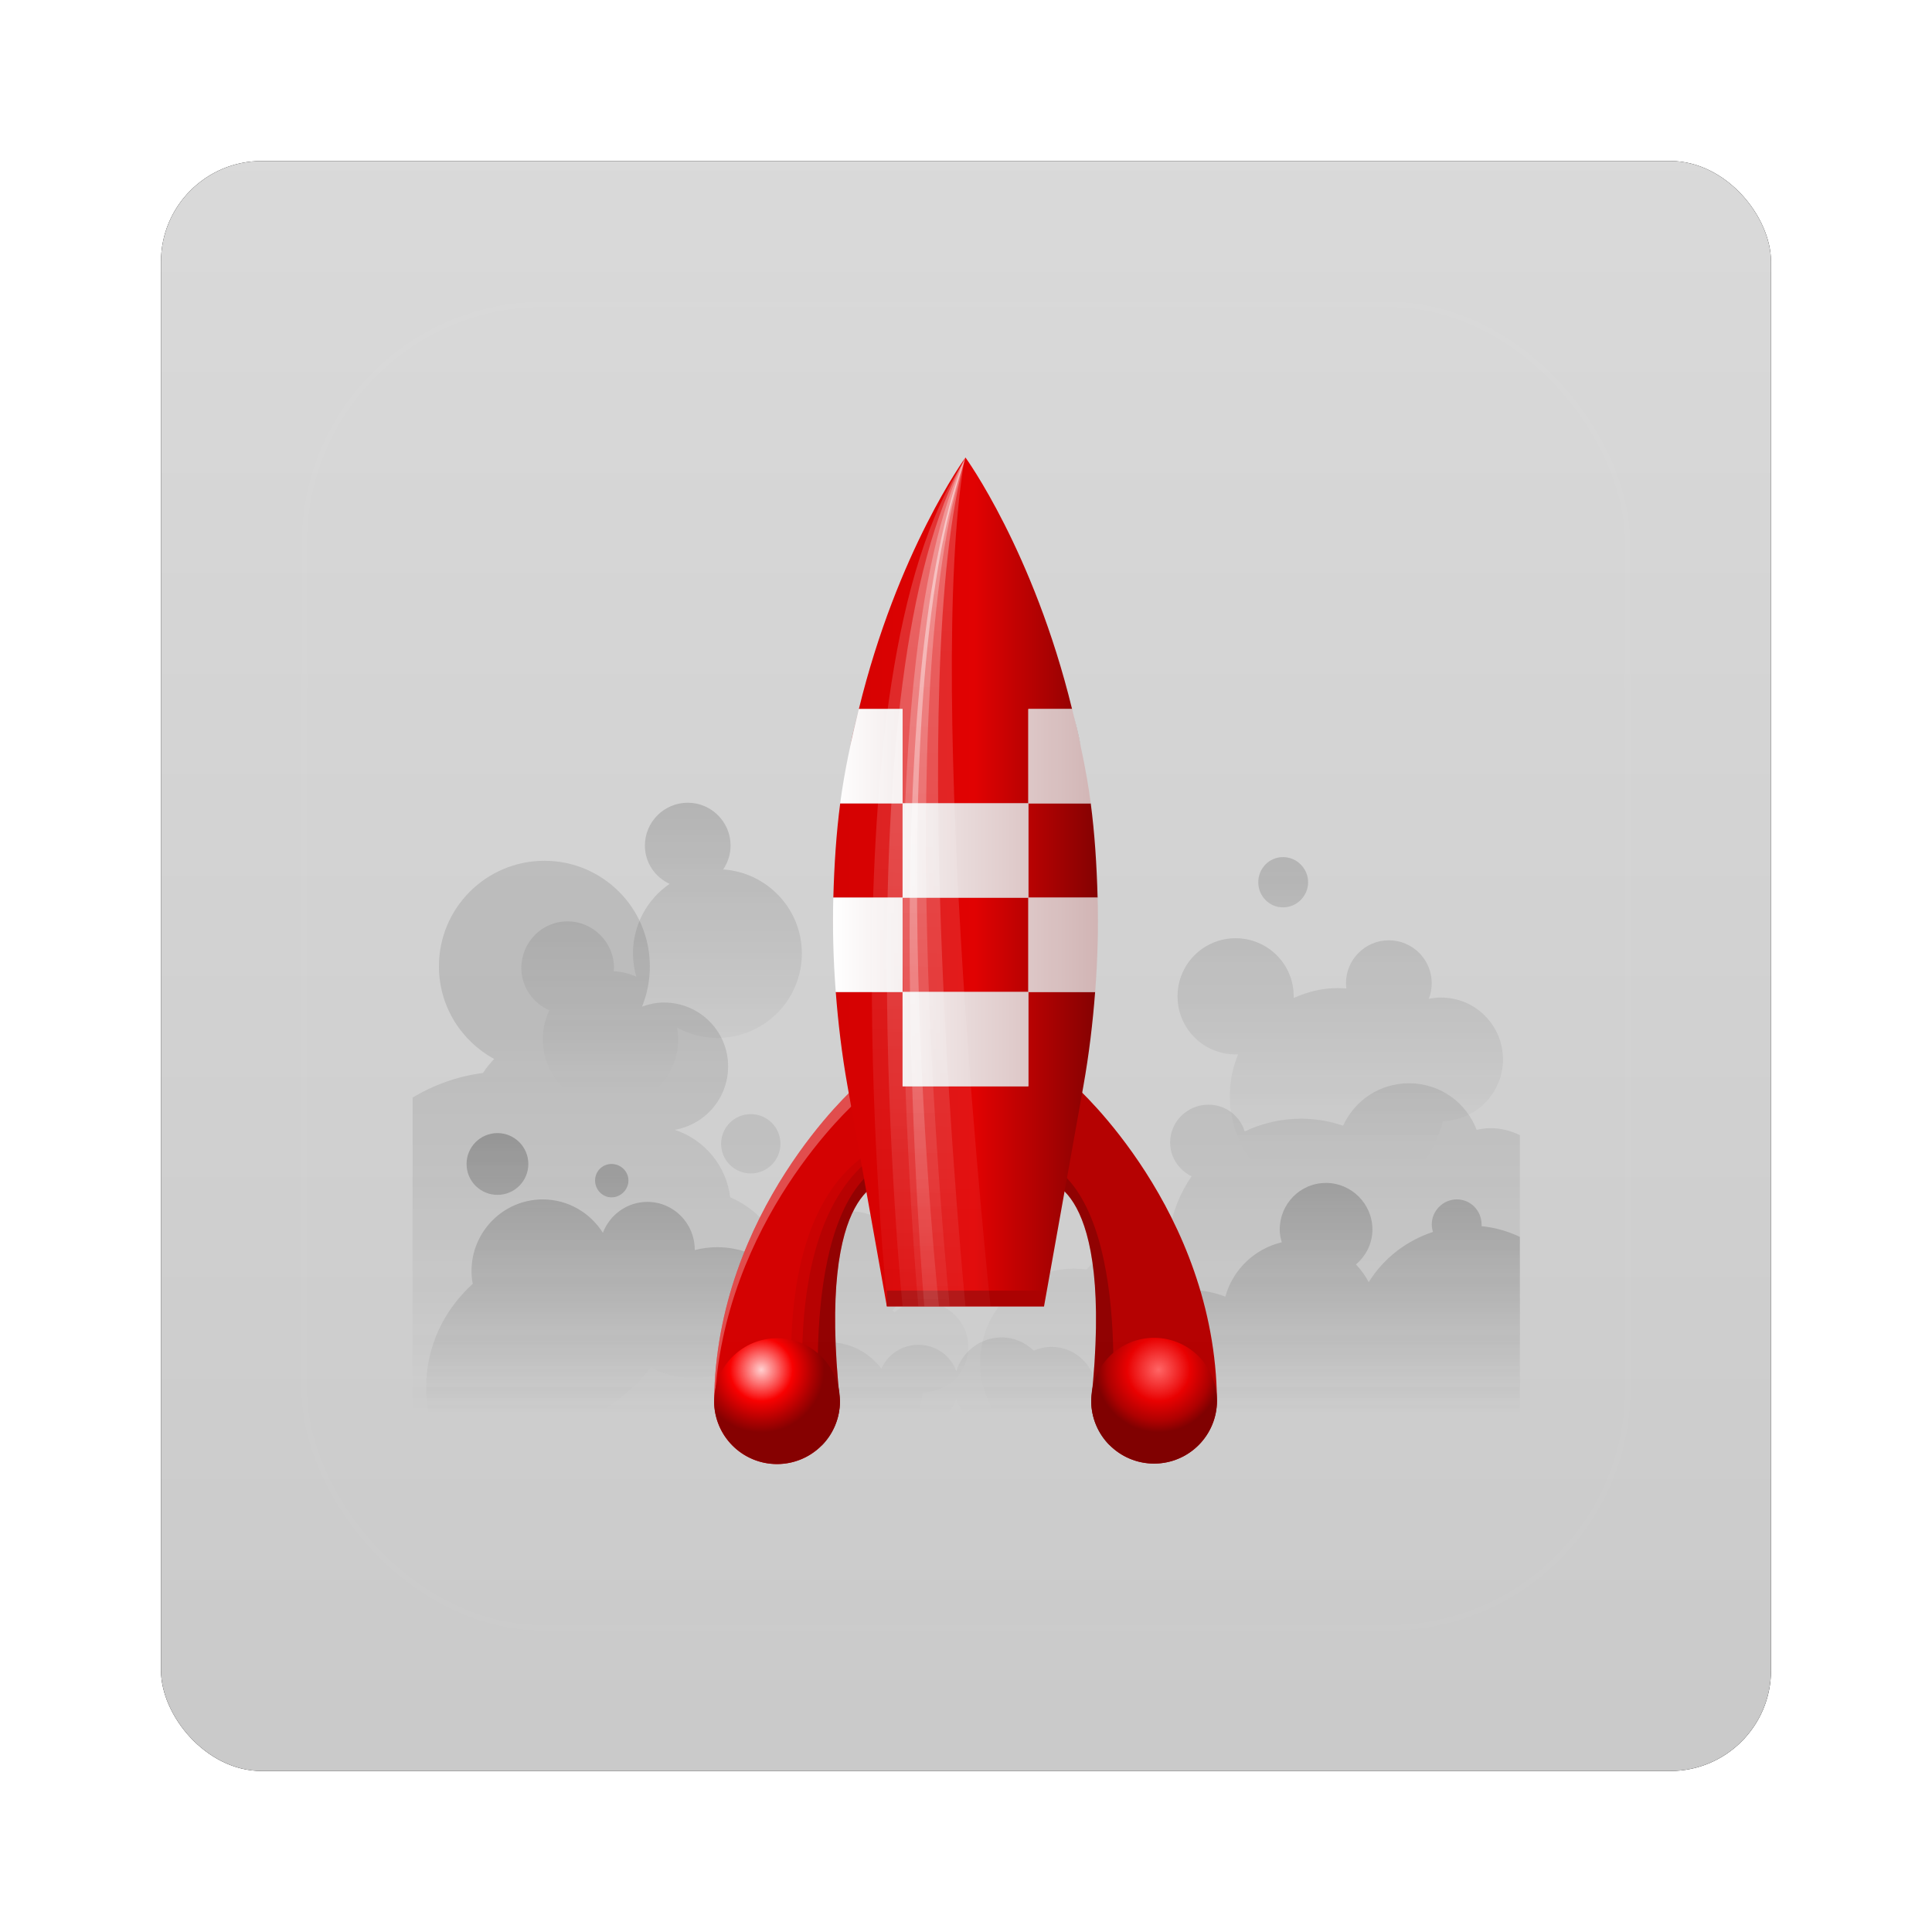 <?xml version="1.0" encoding="UTF-8" standalone="no"?>
<!-- Created with Inkscape (http://www.inkscape.org/) -->

<svg
   xmlns:dc="http://purl.org/dc/elements/1.1/"
   xmlns:cc="http://creativecommons.org/ns#"
   xmlns:rdf="http://www.w3.org/1999/02/22-rdf-syntax-ns#"
   xmlns:svg="http://www.w3.org/2000/svg"
   xmlns="http://www.w3.org/2000/svg"
   xmlns:xlink="http://www.w3.org/1999/xlink"
   xmlns:sodipodi="http://sodipodi.sourceforge.net/DTD/sodipodi-0.dtd"
   xmlns:inkscape="http://www.inkscape.org/namespaces/inkscape"
   width="96"
   height="96"
   id="svg2"
   version="1.1"
   inkscape:version="0.48.1 r9760"
   sodipodi:docname="gnome-panel-launcher.svg">
  <defs
     id="defs4">
    <filter
       color-interpolation-filters="sRGB"
       inkscape:collect="always"
       id="filter6279-2">
      <feGaussianBlur
         inkscape:collect="always"
         stdDeviation="0.8"
         id="feGaussianBlur6281-1" />
    </filter>
    <linearGradient
       inkscape:collect="always"
       xlink:href="#linearGradient3617-53"
       id="linearGradient5979"
       gradientUnits="userSpaceOnUse"
       gradientTransform="translate(0,-7.8515622e-6)"
       x1="48"
       y1="1052.362"
       x2="48"
       y2="902.362" />
    <linearGradient
       id="linearGradient3617-53"
       y2="5.988"
       gradientUnits="userSpaceOnUse"
       x2="48"
       y1="90"
       x1="48"
       gradientTransform="translate(21.71,-3.053)">
      <stop
         id="stop3702-88"
         style="stop-color:#c8c8c8"
         offset="0" />
      <stop
         id="stop3704-31"
         style="stop-color:#e6e6e6"
         offset="1" />
    </linearGradient>
    <linearGradient
       inkscape:collect="always"
       xlink:href="#linearGradient3798"
       id="linearGradient9752"
       gradientUnits="userSpaceOnUse"
       x1="34.267"
       y1="51.416"
       x2="34.267"
       y2="81.919" />
    <linearGradient
       id="linearGradient3798">
      <stop
         id="stop3800"
         style="stop-color:#333"
         offset="0" />
      <stop
         id="stop3802"
         style="stop-color:#333;stop-opacity:0"
         offset="1" />
    </linearGradient>
    <linearGradient
       inkscape:collect="always"
       xlink:href="#linearGradient3798"
       id="linearGradient9754"
       gradientUnits="userSpaceOnUse"
       x1="52.477"
       y1="61.188"
       x2="52.477"
       y2="81.965" />
    <linearGradient
       id="linearGradient6015">
      <stop
         id="stop6017"
         style="stop-color:#333"
         offset="0" />
      <stop
         id="stop6019"
         style="stop-color:#333;stop-opacity:0"
         offset="1" />
    </linearGradient>
    <linearGradient
       inkscape:collect="always"
       xlink:href="#linearGradient3798"
       id="linearGradient9756"
       gradientUnits="userSpaceOnUse"
       x1="21.103"
       y1="35.764"
       x2="21.103"
       y2="57.411" />
    <linearGradient
       id="linearGradient6022">
      <stop
         id="stop6024"
         style="stop-color:#333"
         offset="0" />
      <stop
         id="stop6026"
         style="stop-color:#333;stop-opacity:0"
         offset="1" />
    </linearGradient>
    <linearGradient
       id="linearGradient3804"
       y2="62.845"
       xlink:href="#linearGradient3798"
       gradientUnits="userSpaceOnUse"
       x2="75.573"
       y1="39.726"
       x1="75.573" />
    <linearGradient
       id="linearGradient6029">
      <stop
         id="stop6031"
         style="stop-color:#333"
         offset="0" />
      <stop
         id="stop6033"
         style="stop-color:#333;stop-opacity:0"
         offset="1" />
    </linearGradient>
    <radialGradient
       inkscape:collect="always"
       xlink:href="#radialGradient3875"
       id="radialGradient9813"
       gradientUnits="userSpaceOnUse"
       gradientTransform="matrix(-0.655,0,0,0.655,261.615,1013.341)"
       cx="35.703"
       cy="74"
       r="4" />
    <radialGradient
       id="radialGradient3875"
       gradientUnits="userSpaceOnUse"
       cy="74"
       cx="35.703"
       r="4">
      <stop
         id="stop3867-3"
         style="stop-color:#ff6565"
         offset="0" />
      <stop
         id="stop3869-3"
         style="stop-color:#e90000"
         offset=".5" />
      <stop
         id="stop3871-3"
         style="stop-color:#ae0000"
         offset=".819" />
      <stop
         id="stop3873"
         style="stop-color:#7f0000"
         offset="1" />
    </radialGradient>
    <radialGradient
       inkscape:collect="always"
       xlink:href="#radialGradient3815"
       id="radialGradient9815"
       gradientUnits="userSpaceOnUse"
       cx="35"
       cy="74"
       r="4" />
    <radialGradient
       id="radialGradient3815"
       gradientUnits="userSpaceOnUse"
       cy="74"
       cx="35"
       r="4">
      <stop
         id="stop3811-7"
         style="stop-color:#ffd0d0"
         offset="0" />
      <stop
         id="stop3817-3"
         style="stop-color:#f90000"
         offset=".5" />
      <stop
         id="stop3833-2"
         style="stop-color:#ae0000"
         offset=".819" />
      <stop
         id="stop3813"
         style="stop-color:#860000"
         offset="1" />
    </radialGradient>
    <linearGradient
       inkscape:collect="always"
       xlink:href="#linearGradient3762"
       id="linearGradient9817"
       gradientUnits="userSpaceOnUse"
       gradientTransform="matrix(0.655,0,0,0.655,198.759,1013.341)"
       x1="39.562"
       y1="43"
       x2="56.438"
       y2="43" />
    <linearGradient
       id="linearGradient3762"
       y2="43"
       gradientUnits="userSpaceOnUse"
       x2="56.438"
       y1="43"
       x1="39.562">
      <stop
         id="stop3710-6"
         style="stop-color:#d40000"
         offset="0" />
      <stop
         id="stop3720"
         style="stop-color:#e10000"
         offset=".534" />
      <stop
         id="stop3712-5"
         style="stop-color:#820000"
         offset="1" />
    </linearGradient>
    <linearGradient
       inkscape:collect="always"
       xlink:href="#linearGradient3728"
       id="linearGradient9819"
       gradientUnits="userSpaceOnUse"
       gradientTransform="matrix(0.655,0,0,0.655,198.759,1013.341)"
       x1="39.574"
       y1="44"
       x2="56.426"
       y2="44" />
    <linearGradient
       id="linearGradient3728"
       y2="44"
       gradientUnits="userSpaceOnUse"
       x2="56.426"
       y1="44"
       x1="39.574">
      <stop
         id="stop3730"
         style="stop-color:#fff"
         offset="0" />
      <stop
         id="stop3726-2"
         style="stop-color:#d1b3b3"
         offset="1" />
    </linearGradient>
    <linearGradient
       inkscape:collect="always"
       xlink:href="#linearGradient3777-6"
       id="linearGradient9821"
       gradientUnits="userSpaceOnUse"
       gradientTransform="matrix(1.073,0,0,0.655,179.737,1013.341)"
       x1="47.287"
       y1="16.204"
       x2="46.532"
       y2="80.964" />
    <linearGradient
       id="linearGradient3777-6">
      <stop
         id="stop3779-5"
         style="stop-color:#fff"
         offset="0" />
      <stop
         id="stop3781-8"
         style="stop-color:#fff;stop-opacity:0"
         offset="1" />
    </linearGradient>
    <linearGradient
       inkscape:collect="always"
       xlink:href="#linearGradient3777-6"
       id="linearGradient9823"
       gradientUnits="userSpaceOnUse"
       gradientTransform="matrix(0.655,0,0,0.655,198.759,1013.341)"
       x1="47.287"
       y1="16.204"
       x2="46.532"
       y2="80.964" />
    <linearGradient
       id="linearGradient6061">
      <stop
         id="stop6063"
         style="stop-color:#fff"
         offset="0" />
      <stop
         id="stop6065"
         style="stop-color:#fff;stop-opacity:0"
         offset="1" />
    </linearGradient>
    <linearGradient
       inkscape:collect="always"
       xlink:href="#linearGradient3775"
       id="linearGradient9825"
       gradientUnits="userSpaceOnUse"
       gradientTransform="matrix(0.655,0,0,0.655,198.759,1013.341)"
       x1="46.682"
       y1="16.204"
       x2="46.682"
       y2="80.961" />
    <linearGradient
       id="linearGradient3775"
       y2="80.961"
       gradientUnits="userSpaceOnUse"
       x2="46.682"
       y1="16.204"
       x1="46.682">
      <stop
         id="stop3771"
         style="stop-color:#fff"
         offset="0" />
      <stop
         id="stop3773"
         style="stop-color:#fff;stop-opacity:0"
         offset="1" />
    </linearGradient>
    <linearGradient
       inkscape:collect="always"
       xlink:href="#linearGradient3775"
       id="linearGradient9827"
       gradientUnits="userSpaceOnUse"
       gradientTransform="matrix(0.655,0,0,0.655,198.759,1013.341)"
       x1="46.682"
       y1="16.204"
       x2="46.682"
       y2="80.961" />
    <linearGradient
       id="linearGradient6072"
       y2="80.961"
       gradientUnits="userSpaceOnUse"
       x2="46.682"
       y1="16.204"
       x1="46.682">
      <stop
         id="stop6074"
         style="stop-color:#fff"
         offset="0" />
      <stop
         id="stop6076"
         style="stop-color:#fff;stop-opacity:0"
         offset="1" />
    </linearGradient>
    <linearGradient
       y2="138.66"
       x2="48"
       y1="20.221"
       x1="48"
       gradientUnits="userSpaceOnUse"
       id="linearGradient3397-1"
       xlink:href="#linearGradient3777-62"
       inkscape:collect="always" />
    <linearGradient
       id="linearGradient3777-62">
      <stop
         id="stop3779-4"
         style="stop-color:#fff"
         offset="0" />
      <stop
         id="stop3781-7"
         style="stop-color:#fff;stop-opacity:0"
         offset="1" />
    </linearGradient>
    <clipPath
       id="clipPath3613-93">
      <rect
         id="rect3615-9"
         style="fill:#ffffff"
         rx="6"
         ry="6"
         height="84"
         width="84"
         y="6"
         x="6" />
    </clipPath>
    <filter
       id="filter3794-28"
       height="1.384"
       width="1.384"
       color-interpolation-filters="sRGB"
       y="-0.192"
       x="-0.192">
      <feGaussianBlur
         id="feGaussianBlur3796-30"
         stdDeviation="5.28" />
    </filter>
  </defs>
  <sodipodi:namedview
     id="base"
     pagecolor="#ffffff"
     bordercolor="#666666"
     borderopacity="1.0"
     inkscape:pageopacity="0.0"
     inkscape:pageshadow="2"
     inkscape:zoom="3.959798"
     inkscape:cx="28.389459"
     inkscape:cy="57.490015"
     inkscape:document-units="px"
     inkscape:current-layer="layer1"
     showgrid="false"
     inkscape:window-width="1280"
     inkscape:window-height="725"
     inkscape:window-x="0"
     inkscape:window-y="25"
     inkscape:window-maximized="1" />
  <g
     inkscape:label="Layer 1"
     inkscape:groupmode="layer"
     id="layer1"
     transform="translate(0,-956.362)">
    <g
       transform="translate(-182.188,-40.406)"
       id="g5964">
      <rect
         transform="translate(182.188,40.406)"
         y="964.362"
         x="8"
         height="80"
         width="80"
         id="rect9283"
         style="fill:#000000;fill-opacity:1;stroke:none;filter:url(#filter6279-2)"
         rx="5"
         ry="5" />
      <rect
         ry="5"
         rx="5"
         style="fill:url(#linearGradient5979);fill-opacity:1;stroke:none"
         id="rect9285"
         width="80"
         height="80"
         x="8"
         y="964.362"
         transform="translate(182.188,40.406)" />
      <g
         id="g9856">
        <g
           id="layer6"
           transform="matrix(0.655,0,0,0.655,198.759,1013.341)">
          <path
             id="path2936"
             style="opacity:0.15;color:#000000;fill:url(#linearGradient9752)"
             d="m 16,40 c -4.418,0 -8,3.582 -8,8 0,3.038 1.694,5.676 4.188,7.031 -0.309,0.335 -0.603,0.673 -0.844,1.062 -1.938,0.255 -3.743,0.908 -5.344,1.875 v 23.781 c 2.09,1.265 4.536,2 7.156,2 4.426,0 8.364,-2.087 10.906,-5.312 0.98,0.507 2.071,0.781 3.25,0.781 0.604,0 1.19,-0.077 1.75,-0.219 -0.019,0.224 -0.031,0.458 -0.031,0.688 0,4.332 3.511,7.844 7.844,7.844 4.116,0 7.485,-3.187 7.812,-7.219 0.011,9.7e-5 0.021,0 0.031,0 1.892,0 3.438,-1.545 3.438,-3.438 0,-1.892 -1.545,-3.406 -3.438,-3.406 -0.828,0 -1.564,0.292 -2.156,0.781 -0.051,-0.053 -0.104,-0.105 -0.156,-0.156 0.763,-0.794 1.25,-1.874 1.25,-3.062 0,-2.44 -1.997,-4.438 -4.438,-4.438 -2.44,0 -4.406,1.997 -4.406,4.438 0,0.373 0.069,0.716 0.156,1.062 -0.172,0.043 -0.364,0.07 -0.531,0.125 6.87e-4,-0.041 0,-0.084 0,-0.125 0,-2.951 -1.787,-5.481 -4.344,-6.562 -0.281,-2.409 -1.976,-4.399 -4.219,-5.125 2.308,-0.382 4.062,-2.396 4.062,-4.812 0,-2.689 -2.186,-4.844 -4.875,-4.844 -0.584,0 -1.137,0.124 -1.656,0.312 0.389,-0.94 0.595,-1.982 0.595,-3.062 0,-4.418 -3.582,-8 -8,-8 z m 65.594,16.875 c -2.228,0 -4.136,1.313 -5,3.219 -1.003,-0.334 -2.073,-0.531 -3.188,-0.531 -1.531,0 -2.981,0.359 -4.281,0.969 -0.359,-1.184 -1.448,-2.031 -2.75,-2.031 -1.594,0 -2.906,1.281 -2.906,2.875 0,1.13 0.678,2.089 1.625,2.562 -0.84,1.213 -1.414,2.606 -1.656,4.125 -2.528,0.037 -4.768,1.163 -6.312,2.938 -0.31,-0.041 -0.617,-0.062 -0.938,-0.062 -3.934,0 -7.125,3.191 -7.125,7.125 0,3.934 3.191,7.125 7.125,7.125 1.279,0 2.462,-0.347 3.5,-0.938 1.002,0.513 2.099,0.825 3.281,0.906 -0.746,1.479 -1.239,3.12 -1.407,4.844 h 22.438 c 3.324,0 6,-2.676 6,-6 v -23.188 c -0.679,-0.334 -1.443,-0.531 -2.25,-0.531 -0.345,0 -0.706,0.06 -1.031,0.125 -0.789,-2.072 -2.776,-3.531 -5.125,-3.531 z m -49.938,2.344 c -1.245,0 -2.25,1.005 -2.25,2.25 0,1.245 1.005,2.25 2.25,2.25 1.245,0 2.25,-1.005 2.25,-2.25 0,-1.245 -1.005,-2.25 -2.25,-2.25 z"
             inkscape:connector-curvature="0" />
          <path
             id="path2973"
             style="opacity:0.3;color:#000000;fill:url(#linearGradient9754)"
             d="m 12.438,60.656 c -1.295,0 -2.344,1.049 -2.344,2.344 0,1.295 1.049,2.344 2.344,2.344 1.295,0 2.344,-1.049 2.344,-2.344 0,-1.295 -1.049,-2.344 -2.344,-2.344 z M 21.094,63 c -0.697,0 -1.25,0.553 -1.25,1.25 0,0.697 0.553,1.281 1.25,1.281 0.697,0 1.281,-0.584 1.281,-1.281 0,-0.697 -0.584,-1.25 -1.281,-1.25 z m 54.188,1.438 c -1.942,0 -3.5,1.589 -3.5,3.531 0,0.347 0.063,0.652 0.156,0.969 -2.073,0.498 -3.719,2.078 -4.281,4.125 -0.824,-0.322 -1.719,-0.5 -2.656,-0.5 -3.865,0 -6.993,3.012 -7.25,6.812 -0.408,-1.436 -1.715,-2.5 -3.281,-2.5 -0.473,0 -0.934,0.108 -1.344,0.281 -0.645,-0.606 -1.482,-1 -2.438,-1 -1.624,0 -2.986,1.087 -3.438,2.562 -0.427,-1.18 -1.548,-2 -2.875,-2 -1.254,0 -2.338,0.734 -2.812,1.812 -0.904,-1.209 -2.342,-2 -3.969,-2 -0.7,0 -1.365,0.145 -1.969,0.406 0.055,-0.341 0.094,-0.675 0.094,-1.031 0,-3.635 -2.958,-6.594 -6.594,-6.594 -0.595,0 -1.171,0.071 -1.719,0.219 9.4e-5,-0.011 0,-0.021 0,-0.031 0,-1.992 -1.602,-3.625 -3.594,-3.625 -1.541,0 -2.858,0.984 -3.375,2.344 -0.959,-1.512 -2.639,-2.531 -4.562,-2.531 -2.988,0 -5.406,2.45 -5.406,5.438 0,0.333 0.036,0.653 0.094,0.969 -2.151,1.947 -3.531,4.714 -3.531,7.844 0,4.649 2.997,8.61 7.156,10.062 h 7 c 3.405,-1.189 6.013,-4.062 6.844,-7.625 0.358,0.06 0.719,0.094 1.094,0.094 1.3,0 2.51,-0.38 3.531,-1.031 -6.8e-5,0.011 0,0.021 0,0.031 0,2.739 2.199,4.969 4.938,4.969 2.499,0 4.563,-1.846 4.906,-4.25 0.518,0.4 1.169,0.656 1.875,0.656 1.327,0 2.448,-0.852 2.875,-2.031 0.448,1.483 1.808,2.562 3.438,2.562 0.589,0 1.134,-0.156 1.625,-0.406 0.587,0.472 1.344,0.781 2.156,0.781 1.645,0 3.013,-1.172 3.344,-2.719 0.561,3.476 3.553,6.125 7.188,6.125 2.064,0 3.953,-0.842 5.281,-2.219 0.357,2.063 1.492,3.848 3.094,5.062 h 9.812 c 1.385,-1.057 2.428,-2.552 2.906,-4.281 0.032,3.36e-4 0.062,0 0.094,0 1.342,0 2.604,-0.32 3.75,-0.844 0.042,-0.283 0.064,-0.58 0.064,-0.875 v -15.469 c -0.902,-0.423 -1.872,-0.711 -2.906,-0.812 0.003,-0.043 0,-0.082 0,-0.125 0,-1.046 -0.829,-1.906 -1.875,-1.906 -1.046,0 -1.906,0.86 -1.906,1.906 0,0.196 0.038,0.385 0.094,0.562 -2.038,0.668 -3.767,2.021 -4.875,3.812 -0.254,-0.496 -0.59,-0.942 -0.969,-1.344 0.757,-0.645 1.25,-1.584 1.25,-2.656 0,-1.942 -1.589,-3.531 -3.531,-3.531 z"
             inkscape:connector-curvature="0" />
          <path
             id="path3006"
             style="opacity:0.2;color:#000000;fill:url(#linearGradient9756)"
             d="m 26.875,35.594 c -1.793,0 -3.25,1.457 -3.25,3.25 0,1.303 0.768,2.389 1.875,2.906 -1.682,1.154 -2.781,3.088 -2.781,5.281 0,0.606 0.093,1.195 0.25,1.75 -0.535,-0.222 -1.11,-0.377 -1.719,-0.406 0.006,-0.083 0.031,-0.165 0.031,-0.25 0,-1.942 -1.589,-3.531 -3.531,-3.531 -1.942,0 -3.5,1.589 -3.5,3.531 0,1.442 0.884,2.676 2.125,3.219 -0.314,0.665 -0.5,1.403 -0.5,2.188 0,2.839 2.286,5.125 5.125,5.125 2.839,0 5.156,-2.286 5.156,-5.125 0,-0.299 -0.045,-0.59 -0.094,-0.875 0.907,0.493 1.958,0.781 3.062,0.781 3.536,0 6.406,-2.87 6.406,-6.406 0,-3.388 -2.638,-6.149 -5.969,-6.375 0.35,-0.518 0.562,-1.14 0.562,-1.812 0,-1.793 -1.457,-3.25 -3.25,-3.25 z"
             inkscape:connector-curvature="0" />
          <path
             id="path3015"
             style="opacity:0.2;color:#000000;fill:url(#linearGradient3804)"
             d="m 72.031,39.719 c -1.046,0 -1.875,0.86 -1.875,1.906 0,1.046 0.829,1.906 1.875,1.906 1.046,0 1.906,-0.86 1.906,-1.906 0,-1.046 -0.86,-1.906 -1.906,-1.906 z m -3.593,6.156 c -2.44,0 -4.406,1.966 -4.406,4.406 0,2.44 1.966,4.406 4.406,4.406 0.063,0 0.125,0.003 0.188,0 -0.409,0.975 -0.626,2.034 -0.626,3.157 0,4.532 3.656,8.219 8.188,8.219 3.878,0 7.112,-2.697 7.969,-6.312 2.53,-0.068 4.562,-2.141 4.562,-4.688 0,-2.59 -2.098,-4.688 -4.688,-4.688 -0.324,0 -0.632,0.031 -0.938,0.094 0.141,-0.364 0.219,-0.773 0.219,-1.188 0,-1.793 -1.457,-3.25 -3.25,-3.25 -1.793,0 -3.25,1.457 -3.25,3.25 0,0.138 0.014,0.272 0.031,0.406 -0.216,-0.017 -0.436,-0.031 -0.656,-0.031 -1.197,0 -2.318,0.289 -3.344,0.75 0.001,-0.042 0,-0.083 0,-0.125 0,-2.44 -1.966,-4.406 -4.406,-4.406 z"
             inkscape:connector-curvature="0" />
        </g>
        <g
           id="g9794"
           transform="matrix(1.193,0,0,1.193,-44.452,-201.913)">
          <path
             id="path3845"
             style="color:#000000;fill:#b40000"
             d="m 234.77,1050.007 c 0,0 5.822,5.165 5.893,13.095 0,1.446 -1.173,2.619 -2.619,2.619 -1.446,0 -2.619,-1.173 -2.619,-2.619 0.982,-9.193 -1.964,-9.166 -1.964,-9.166 l 1.309,-3.929 z"
             inkscape:connector-curvature="0" />
          <path
             id="path3853"
             style="opacity:0.2"
             d="m 233.686,1053.24 c 3.529,2.1 2.557,11.181 2.496,11.724 -0.474,-0.474 -0.757,-1.139 -0.757,-1.862 0.86,-8.044 -1.291,-9.026 -1.841,-9.146 -0.079,-0.017 -0.123,-0.02 -0.123,-0.02 l 0.225,-0.696 z"
             inkscape:connector-curvature="0" />
          <path
             id="path3855"
             style="color:#000000;fill:url(#radialGradient9813)"
             d="m 235.425,1063.102 a 2.619,2.619 0 0 0 5.238,0 2.619,2.619 0 1 0 -5.238,0 z"
             inkscape:connector-curvature="0" />
          <g
             transform="matrix(0.655,0,0,0.655,198.759,1013.341)"
             id="g3835">
            <path
               id="path3653"
               style="color:#000000;fill:#d40000"
               d="m 41,56 c 0,0 -8.893,7.888 -9,20 0,2.209 1.791,4 4,4 2.209,0 4,-1.791 4,-4 -1.5,-14.041 3,-14 3,-14 l -2,-6 z"
               inkscape:connector-curvature="0" />
            <path
               id="path3800"
               style="opacity:0.3;color:#000000;fill:#ffffff"
               d="m 41,56 c 0,0 -8.893,7.888 -9,20 0,0.064 0.028,0.124 0.031,0.188 0.484,-11.65 8.969,-19.188 8.969,-19.188 v -1 z"
               inkscape:connector-curvature="0" />
            <path
               id="path3828"
               style="opacity:0.05"
               d="m 42.406,59.87 c -7.849,4.207 -5.014,19.434 -5.014,19.434 l 0.5,0.125 c 0.919,-0.733 2.108,-2.162 2.108,-3.429 -1.501,-14.041 3,-14 3,-14 l -0.594,-2.13 z"
               inkscape:connector-curvature="0" />
            <path
               id="path3821"
               style="opacity:0.1"
               d="M 42.406,60.25 C 35.621,64.837 38,79 38,79 l 0.5,0.125 C 39.419,78.392 40,77.267 40,76 38.499,61.959 43,62 43,62 l -0.594,-1.75 z"
               inkscape:connector-curvature="0" />
            <path
               id="path3826"
               style="opacity:0.2"
               d="M 42.656,60.938 C 37.266,64.144 38.751,78.015 38.844,78.844 39.568,78.12 40,77.105 40,76 38.687,63.714 41.972,62.215 42.812,62.031 42.933,62.005 43,62 43,62 l -0.344,-1.062 z"
               inkscape:connector-curvature="0" />
            <path
               id="path3807"
               style="color:#000000;fill:url(#radialGradient9815)"
               d="m 40,76 a 4,4 0 1 1 -8,0 4,4 0 1 1 8,0 z"
               inkscape:connector-curvature="0" />
          </g>
          <path
             id="path3647"
             style="fill:url(#linearGradient9817)"
             d="m 230.187,1023.817 c 0,0 -2.835,3.901 -4.44,10.476 h 1.821 v 3.929 h 5.238 v -3.929 h 1.821 c -1.605,-6.575 -4.44,-10.476 -4.44,-10.476 z m 4.44,10.476 c 0.124,0.509 0.254,1.04 0.368,1.575 -0.109,-0.55 -0.242,-1.058 -0.369,-1.575 z m -1.821,3.929 v 3.928 h 2.885 c -0.036,-1.367 -0.123,-2.69 -0.286,-3.928 h -2.598 z m 2.885,3.928 c 0.017,0.63 0.017,1.269 0,1.923 0.016,-0.659 0.017,-1.29 0,-1.923 z m 0,1.923 c -0.016,0.654 -0.05,1.324 -0.102,2.005 0.052,-0.678 0.086,-1.351 0.102,-2.005 z m -0.102,2.005 h -2.783 v 3.928 h -5.238 v -3.928 h -2.783 c 0.097,1.269 0.25,2.578 0.491,3.928 l 1.637,9.166 h 6.547 l 1.637,-9.166 c 0.241,-1.35 0.394,-2.659 0.491,-3.928 z m -10.803,0 c -0.052,-0.681 -0.086,-1.351 -0.102,-2.005 0.016,0.653 0.05,1.327 0.102,2.005 z m -0.102,-2.005 c -0.017,-0.654 -0.017,-1.293 0,-1.923 -0.017,0.633 -0.016,1.265 0,1.923 z m 0,-1.923 h 2.885 v -3.929 h -2.599 c -0.163,1.239 -0.25,2.561 -0.286,3.929 z m 2.885,0 v 3.929 h 5.238 v -3.929 h -5.238 z m -1.821,-7.857 c -0.126,0.517 -0.259,1.025 -0.368,1.575 0.115,-0.535 0.244,-1.066 0.368,-1.575 z"
             inkscape:connector-curvature="0" />
          <path
             id="path3791"
             style="fill:#aa0000"
             d="m 226.913,1059.173 h 6.547 v -0.655 h -6.547 v 0.655 z"
             inkscape:connector-curvature="0" />
          <path
             id="rect3677"
             style="color:#000000;fill:url(#linearGradient9819)"
             d="m 225.747,1034.293 c -0.3,1.228 -0.592,2.52 -0.778,3.929 h 2.598 v -3.929 h -1.821 z m 1.821,3.929 v 3.928 h 5.238 v -3.928 h -5.238 z m 5.238,0 h 2.599 c -0.186,-1.409 -0.478,-2.7 -0.777,-3.929 h -1.821 v 3.929 z m 0,3.928 v 3.929 h 2.783 c 0.104,-1.362 0.136,-2.667 0.102,-3.929 h -2.885 z m 0,3.929 h -5.238 v 3.928 h 5.238 v -3.928 z m -5.238,0 v -3.929 h -2.885 c -0.034,1.261 -0.002,2.567 0.102,3.929 h 2.783 z"
             inkscape:connector-curvature="0" />
          <path
             id="path3785"
             style="opacity:0.2;fill:url(#linearGradient9821)"
             d="m 230.137,1023.966 c -5.994,8.818 -3.196,35.207 -3.196,35.207 h 4.291 c 0,0 -2.721,-25.581 -1.095,-35.207 z"
             inkscape:connector-curvature="0" />
          <path
             id="path3767"
             style="opacity:0.3;fill:url(#linearGradient9823)"
             d="m 230.187,1023.817 c -5.238,9.166 -2.619,35.356 -2.619,35.356 h 2.619 c 0,0 -2.572,-26.377 0,-35.356 z"
             inkscape:connector-curvature="0" />
          <path
             id="path3765"
             style="opacity:0.3;fill:url(#linearGradient9825)"
             d="m 230.187,1023.817 c -4.351,8.702 -1.964,35.356 -1.964,35.356 h 1.309 c 0,0 -2.619,-25.535 0.655,-35.356 z"
             inkscape:connector-curvature="0" />
          <path
             id="path3789"
             style="opacity:0.5;fill:url(#linearGradient9827)"
             d="m 230.187,1023.817 c -3.903,9.598 -1.715,35.356 -1.715,35.356 h 0.613 c 0,0 -2.669,-24.938 1.103,-35.356 z"
             inkscape:connector-curvature="0" />
        </g>
        <g
           transform="translate(182.188,996.768)"
           id="layer5">
          <rect
             id="rect3171"
             style="opacity:0.1;fill:url(#linearGradient3397-1);stroke:#ffffff;stroke-width:0.5;stroke-linecap:round;filter:url(#filter3794-28)"
             clip-path="url(#clipPath3613-93)"
             rx="12"
             ry="12"
             height="66"
             width="66"
             y="15"
             x="15" />
        </g>
      </g>
    </g>
  </g>
</svg>
